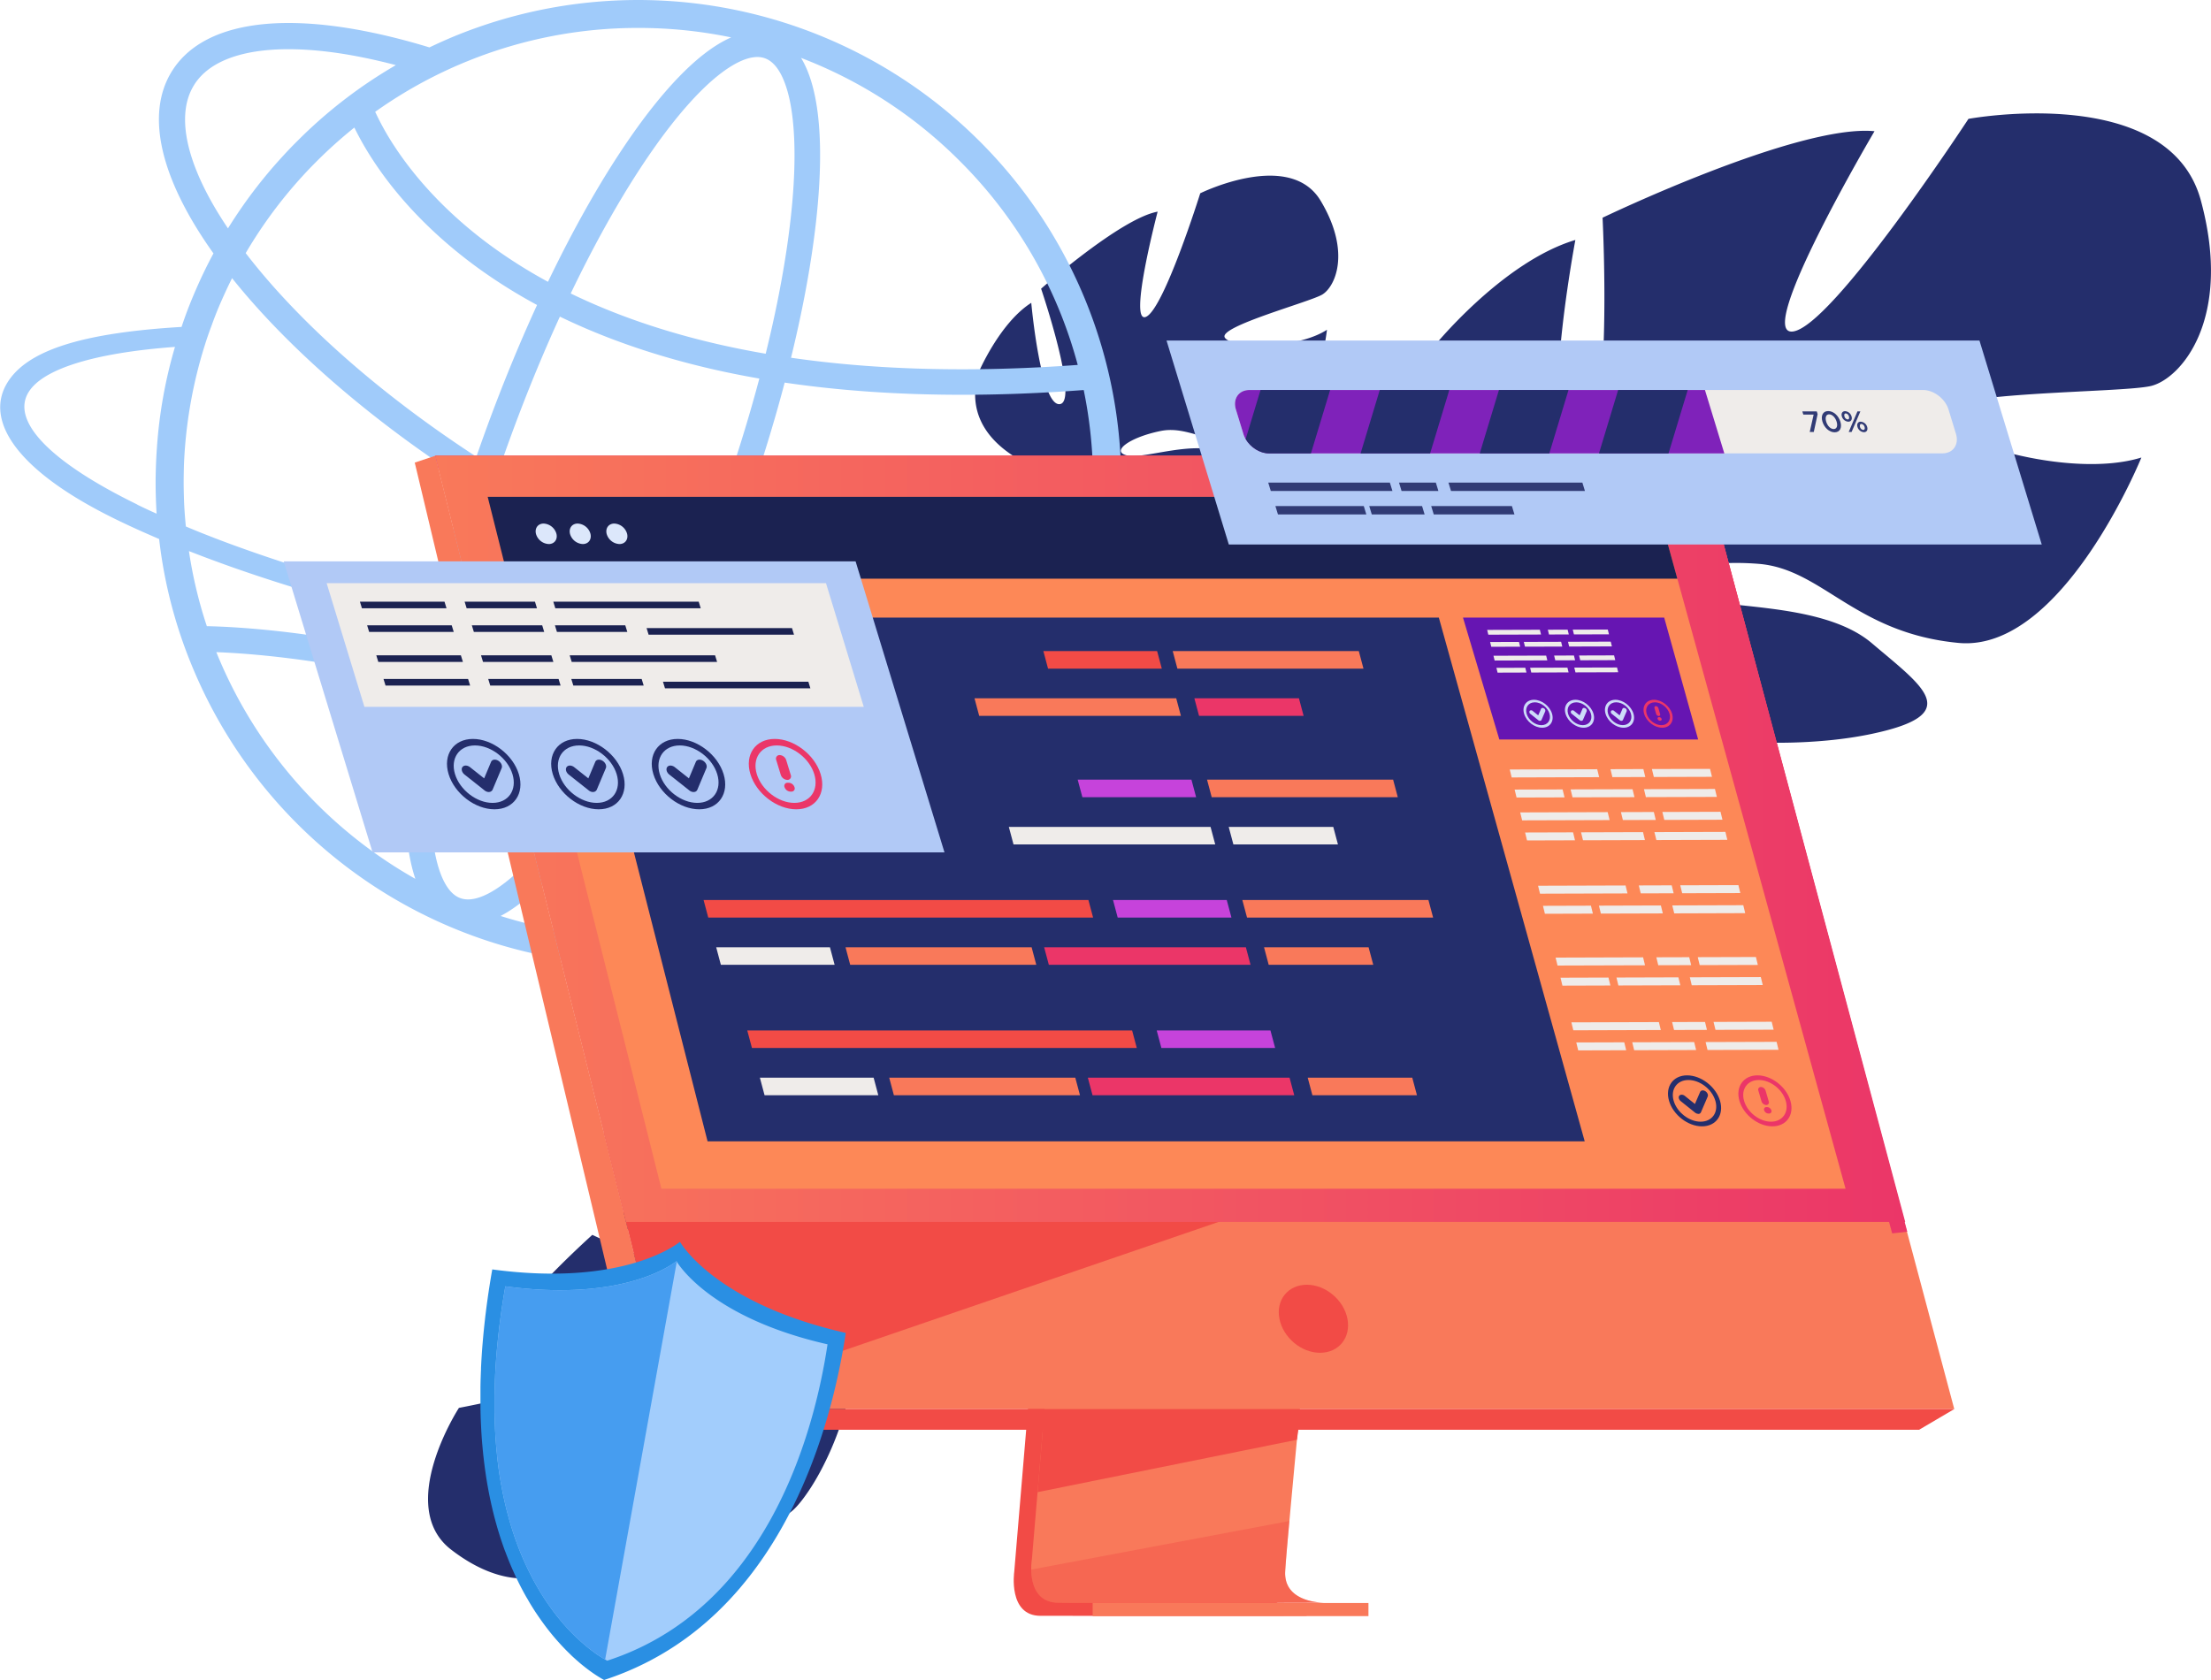 <svg id="Ñëîé_1" data-name="Ñëîé 1" xmlns="http://www.w3.org/2000/svg" xmlns:xlink="http://www.w3.org/1999/xlink" viewBox="0 0 1633.49 1241.5"><defs><style>.cls-1{fill:#242e6c;}.cls-2{fill:#a0cbfa;}.cls-3,.cls-6{fill:#f24b46;}.cls-4{fill:#f9795a;}.cls-5{fill:#eb3668;}.cls-6{opacity:0.4;}.cls-7{fill:url(#Áåçûìÿííûé_ãðàäèåíò_8);}.cls-8{fill:#fd8857;}.cls-9{fill:#1b2251;}.cls-10{fill:#dce7fb;}.cls-11{fill:#6615b2;}.cls-12{fill:#c643db;}.cls-13{fill:#efecea;}.cls-14{fill:#cddcf9;}.cls-15{fill:#2a8fe3;}.cls-16{fill:#a2cdfc;}.cls-17{fill:#469df0;}.cls-18{fill:#b1c9f6;}.cls-19{fill:#313b75;}.cls-20{fill:#7f22ba;}</style><linearGradient id="Áåçûìÿííûé_ãðàäèåíò_8" x1="321.59" y1="619.86" x2="1407.57" y2="619.86" gradientUnits="userSpaceOnUse"><stop offset="0" stop-color="#f9795a"/><stop offset="1" stop-color="#eb3668"/></linearGradient></defs><title>net</title><path class="cls-1" d="M1742.37,1533.5s89.14,18.69,84.63,35.06-97.81-28-97.81-28-68.81,61.53-78.38,92.9c0,0,100.49-14.22,92.09.54s-112.27,34.41-112.27,34.41-47.23,72.75-5.78,104.74,73.26,21.23,81,10.77,37.81-85.77,46.73-79.8,3.53,63-16.91,87.59c0,0,89.74.71,102.78-41.76s-7-65.59,1.51-91.68,23-41.76,24.57-26.3-20.74,56.37-11.83,84,12.75,48.59,36.25,13.88,46.84-104.82,23.3-130.53l-2.94-3.22a16.44,16.44,0,0,1,2.94,3.22c7-5.31,30.8-7.74,48.76-8.83,3,0,7.17-.17,13-.64h0c2.57-.09,4.67-.15,6.13-.18,39,.48,93.84,31.51,93.84,31.51l5.54-7.21c-50.79-42.08-111.69-30.4-111.69-30.4-46.4,4.71-79.07-10-79.07-10s-10.63-89.89-80.18-78.81C1808.55,1494.81,1763.22,1507.94,1742.37,1533.5Z" transform="translate(-1291.57 -628.04)"/><path class="cls-1" d="M2917.56,776.16c-23.74-87.67-171.69-60.28-171.69-60.28S2645.41,869.31,2616.19,873,2676.46,725,2676.46,725c-56.62-5.48-200.91,63.92-200.91,63.92s9.13,179-20.1,175.35,0-158.91,0-158.91c-54.79,16.44-105.93,80.37-105.93,80.37-63.93,104.11,73.06,180.83,73.06,180.83s1.82,62.1-36.53,133.33h0s-8.65,13.15-17.45,35.51h14.94c1.22-4,2.56-7.88,4-11.6a.09.09,0,0,1,0-.06c0-.06,0-.11.07-.16,1-2.31,2.49-5.6,4.32-9.6h0v0c4.56-8.94,7.65-15.54,9.6-20.3a.09.09,0,0,0,0-.05c13.68-28,33.38-64.58,46.52-72.25a28.53,28.53,0,0,1-3.2-6.85l3.2,6.85c25.57,54.8,153.43,63.93,224.66,49.32s40.18-34.71,1.83-67.32-118.73-24-142.47-36.79,11-25.58,58.45-21.92,71.23,51.14,147.94,58.45,135.17-137,135.17-137c-53,16.44-147.95-12.79-151.6-31s137-16.44,158.9-21.92S2941.31,863.83,2917.56,776.16Z" transform="translate(-1291.57 -628.04)"/><path class="cls-1" d="M2267.23,776.34c-22.89-38.12-88.92-5.47-88.92-5.47s-26.83,85.68-40.11,91.31,8.64-77.74,8.64-77.74c-27.41,5-86.1,56.94-86.1,56.94s28.2,83.09,13.94,85.27-21.21-74.84-21.21-74.84c-23.62,15.05-39.17,52-39.17,52-16.21,57.58,58.56,75.42,58.56,75.42s9.15,29,.59,67.68h0A103.53,103.53,0,0,0,2070,1066l7-2c0-2,.15-4,.36-6,0,0,0,0,0,0a.19.19,0,0,0,0-.08c.18-1.22.43-3,.76-5.1h0c1-4.82,1.53-8.34,1.81-10.85v0c2.7-15,7.1-34.88,12.27-40.24a14.33,14.33,0,0,1-2.42-2.8l2.42,2.8c19.36,22.39,80.8,9.62,112.4-6.77s14.29-21.71-8.13-32-59.12,4.54-72,1.69,1.74-13.51,24.6-18.13,40.38,14.58,77.49,7.78,45.37-82.57,45.37-82.57c-22.75,14.81-71.39,13.73-75.55,5.61s62.33-26,71.92-31.54S2290.12,814.47,2267.23,776.34Z" transform="translate(-1291.57 -628.04)"/><path class="cls-2" d="M2158.16,1056.54l-27.62-.64c8.88,11.5,10.87,22.09,5.35,31.06-5.53,9.14-18.75,16.66-38.48,22.36a356.31,356.31,0,0,0-82-376.81,357.25,357.25,0,0,0-391-76.5c-5.25,2.27-10.5,4.62-15.57,7.06l0,0c-15.34-4.68-30.28-8.52-44.7-11.44-72.76-14.77-124.4-4.56-145.37,28.74-20,31.66-9.09,79.33,30.51,134.93v0c-5.34,9.87-10.14,20-14.58,30.51-3.35,7.88-6.33,15.76-9,23.81-74.42,4.44-114.26,17.54-128.74,41.26-16.84,27.61,6.16,64.67,79.76,100.7,10.14,5,21,9.87,32.41,14.76a348.83,348.83,0,0,0,25.62,97,356.73,356.73,0,0,0,655.75,3.35c36.3-7.51,60.2-19.28,69.71-34.85C2166.67,1081.16,2165.85,1069.21,2158.16,1056.54Zm-85.2,58.39c-24.17,4.35-54.32,6.88-89.53,7.25-54.65.66-117.42-3.65-183.56-12.37q8.36-18.18,16.35-37.3a502.89,502.89,0,0,0,59.44,16.16c21.76,4.42,41.62,6.6,59.35,6.6,41.55,0,71.32-12,86-35.33a61.05,61.05,0,0,0,5.91-12.23h-21.18c-.35.64-.72,1.28-1.11,1.9-10.92,17.34-35.33,26.29-69.6,26.29-16.39,0-35-2.05-55.55-6.21a483.8,483.8,0,0,1-55.94-15.14q7.65-19.14,14.84-39c12.92-35.6,24-70.89,32.91-104.78,40.75,6,84.49,9,131,9q43.41,0,89.93-3.51a338,338,0,0,1,6.93,68.33A333.68,333.68,0,0,1,2073,1114.93Zm-441.29,176.8c-10.31-3.74-15.53-18.53-18.11-30.27-4.06-18.56-4.8-44.64-2.12-75.4,1.35-15.56,3.52-32.1,6.45-49.4a917,917,0,0,1,124.76,43.16c-9.17,15.82-18.44,30.48-27.72,43.78-17.67,25.32-34.94,44.86-50,56.5C1655.46,1287.47,1642,1295.46,1631.67,1291.73ZM1752,1163.27a936.24,936.24,0,0,0-130.7-45.26q2.34-12,5.13-24.5,18.46,4.2,37.43,8.11c37,7.57,73.87,14,110,19.18Q1763.1,1143,1752,1163.27Zm-80-75q-21.42-4.41-42.2-9.21c6.51-27.1,14.51-55.37,23.86-84.16,48.57,29.85,98,54.14,144.72,71.37q-8.79,21-18,40.89C1744.79,1102,1708.45,1095.7,1672,1088.23ZM1553.36,722.3a222.62,222.62,0,0,0,13.13,23.1c24.56,38,57,65.45,79.86,81.84a391.34,391.34,0,0,0,42,26.17c-13.56,29.55-26.48,61.1-38.36,93.85q-3.32,9.16-6.47,18.29c-71-46.19-131-99.18-170.43-150.47l0,0a337.63,337.63,0,0,1,33.85-47.69c5.25-6.16,10.68-12.13,16.39-17.93l2.35-2.35A340.58,340.58,0,0,1,1553.36,722.3Zm303.39-51.18c10.3,3.74,15.53,18.52,18.11,30.27,4.06,18.56,4.8,44.63,2.12,75.4-2.93,33.67-9.67,71.92-19.71,112.64q-18.18-3.12-35.48-7.09c-39.83-9.16-76.14-21.69-108.57-37.43,19.35-40.35,39.81-76.34,60.27-105.66,17.66-25.33,34.94-44.87,50-56.51,7.84-6.07,18.39-12.57,27.62-12.57A16.45,16.45,0,0,1,1856.75,671.12Zm-40.49,229.33q17.7,4.11,36.32,7.33c-8.71,32.77-19.44,66.9-31.94,101.36q-7.22,19.93-14.93,39.18c-47-17.24-96.79-41.89-145.78-72.35q3.79-11.1,7.84-22.27c11.62-32,24.22-62.83,37.44-91.69C1738.51,878.15,1775.64,891,1816.26,900.45Zm184.46-153.36A334.68,334.68,0,0,1,2087.8,897.7c-77.43,5.66-148.38,3.88-211.81-5.3,10.07-41.12,16.84-79.81,19.81-114,3.29-37.73,2.89-82.42-12.41-107.58q5.31,2.05,10.59,4.27A333.88,333.88,0,0,1,2000.72,747.09Zm-237.48-98.41a336.18,336.18,0,0,1,68.53,7c-26.39,11.48-53.33,43.45-73.78,72.77-20.93,30-41.83,66.73-61.57,107.83a371.22,371.22,0,0,1-37.75-23.45c-39.26-27.85-62.78-57-75.59-76.57a198,198,0,0,1-14.32-25.59,335.64,335.64,0,0,1,43.42-26.19h0q9.24-4.66,18.83-8.76l1.39-.6.32-.13c1.37-.58,2.73-1.14,4.1-1.69l1.1-.44A333.78,333.78,0,0,1,1763.24,648.68Zm-328.18,42c10.92-17.34,35.33-26.28,69.6-26.28,16.39,0,35,2,55.55,6.2,7.78,1.58,15.74,3.43,23.82,5.57h0a351.2,351.2,0,0,0-73,56.3c-4.61,4.53-9,9.24-13.39,14.13-5.44,6-10.6,12.22-15.58,18.56A361.41,361.41,0,0,0,1460,796.79v0C1429.66,751.86,1420.55,713.74,1435.06,690.72Zm18.56,163.2c3-6.88,6.06-13.67,9.41-20.28v0c41.49,51.87,102.65,104.89,174.11,150.87-10.13,30.84-18.78,61.15-25.75,90.19-52-12.58-100.17-26.81-142.39-42-8.88-3.17-17.48-6.43-25.72-9.69-4.88-1.9-9.68-3.89-14.39-5.88-.72-7.25-1.27-14.58-1.45-21.91-.09-3.54-.18-7-.18-10.51,0-4.07.09-8.24.18-12.31a340.06,340.06,0,0,1,15.39-89.09c1.54-4.88,3.17-9.68,5-14.48C1449.63,863.79,1451.53,858.81,1453.62,853.92Zm-60.57,147c-64.19-31.33-93.53-61.56-80.4-83,10.6-17.38,49.16-29.15,108.19-33.5a347,347,0,0,0-13.4,75.33c-.54,7.6-.81,15.21-.9,22.9v2c0,7.7.27,15.39.72,23C1402.37,1005.48,1397.66,1003.21,1393.05,1001Zm48.71,38.48c8.69,3.26,17.56,6.52,26.7,9.68,42,14.57,89.16,28.11,139.56,40.12q-2.74,12.24-5.07,24.13c-4.12-1-8.24-2-12.36-2.91-69.69-15.86-122-19.09-146.21-19.63a328.51,328.51,0,0,1-13.22-55.47Zm11.86,76q-1.14-2.7-2.22-5.41c25.85,1,73.77,5,135,18.89q6.57,1.5,13.14,3.11c-3.16,18.38-5.48,35.94-6.92,52.44-2.72,31.27-2.91,67.33,5.81,93.08a337.84,337.84,0,0,1-144.8-162.11ZM1894,1294.19a337.07,337.07,0,0,1-232.6,10.72c24.85-13,49.82-42.94,69-70.51,9.92-14.21,19.83-30,29.61-46.93a949.85,949.85,0,0,1,161.62,93.5Q1908.18,1288.19,1894,1294.19Zm106.74-72a333.81,333.81,0,0,1-61.1,48.43,969.52,969.52,0,0,0-170.31-99.72c8.2-15,16.27-30.86,24.15-47.41,54.54,7.23,107,11.57,154.84,12.69,12.49.36,24.62.36,36.39.27,30.51-.36,57.67-2.17,80.94-5.43A333.82,333.82,0,0,1,2000.72,1222.22Z" transform="translate(-1291.57 -628.04)"/><path class="cls-3" d="M2085.8,1255.48l-44.92,534.15s-4.71,32.38,19.38,32.44c39.6.1,197.1,0,197.1,0s-29.8-6.74-29.44-21.9c.42-17.88,52.5-549.74,52.5-549.74Z" transform="translate(-1291.57 -628.04)"/><path class="cls-4" d="M2270.14,1812.38c-7.79,0-158.22.5-196.79,0-16.8-.21-19.75-14.94-19.89-24.48a47.73,47.73,0,0,1,.51-8l1.17-13.88,3-35.39,2.63-31.26,3.38-40.17,2.84-33.91,31.92-379.55,194.62-5s-21.93,222.58-37.45,384.6c-1.73,18.05-3.38,35.36-4.9,51.52q-.75,7.74-1.43,15.11c-1.44,15.33-2.75,29.41-3.9,41.84q-.9,9.82-1.66,18.21c-2,21.85-3.14,35.8-3.16,38.46a22.7,22.7,0,0,0,.38,4.32C2244.59,1811.82,2267.22,1812.38,2270.14,1812.38Z" transform="translate(-1291.57 -628.04)"/><polygon class="cls-4" points="321.59 336.78 431.02 776.32 446 836.52 496.96 1041.24 1443.82 1041.24 1255.97 336.78 321.59 336.78"/><polygon class="cls-4" points="321.59 336.78 306.42 341.84 476.8 1056.54 496.96 1041.25 321.59 336.78"/><polygon class="cls-3" points="476.8 1056.54 1417.83 1056.54 1443.81 1041.25 496.96 1041.25 476.8 1056.54"/><rect class="cls-4" x="2098.83" y="1812.59" width="203.75" height="9.68" transform="translate(3109.84 3006.83) rotate(180)"/><polygon class="cls-5" points="1397.94 911.43 1244.31 346.1 323.91 346.1 321.59 336.78 1255.96 336.78 1409.09 910.18 1397.94 911.43"/><polygon class="cls-3" points="959.21 1056.53 958.16 1063.93 766.55 1102.64 769.18 1071.38 770.43 1056.53 959.21 1056.53"/><path class="cls-6" d="M2270.14,1812.38c-7.79,0-158.22.5-196.79,0-16.8-.21-19.75-14.94-19.89-24.48L2244.17,1752c-2,21.85-3.14,35.8-3.16,38.46a22.7,22.7,0,0,0,.38,4.32C2244.59,1811.82,2267.22,1812.38,2270.14,1812.38Z" transform="translate(-1291.57 -628.04)"/><polygon class="cls-3" points="912.9 898.63 496.96 1041.25 446 836.52 912.9 898.63"/><polygon class="cls-7" points="321.59 336.78 1255.96 336.78 1407.57 902.95 462.54 902.95 321.59 336.78"/><path class="cls-3" d="M2287.06,1602.56c-2.7-13.89-16.14-25.15-30-25.15s-23,11.26-20.25,25.15,16.14,25.14,30,25.14S2289.76,1616.44,2287.06,1602.56Z" transform="translate(-1291.57 -628.04)"/><polygon class="cls-8" points="1363.5 878.41 488.64 878.41 389.56 483.73 381.97 453.46 375.49 427.64 360.29 367.11 1222.54 367.11 1239.23 427.64 1246.35 453.46 1254.69 483.73 1363.5 878.41"/><polygon class="cls-9" points="1239.23 427.64 375.49 427.64 360.29 367.11 1222.54 367.11 1239.23 427.64"/><path class="cls-10" d="M1687.53,1022.5c-1-4.18,1.5-7.57,5.68-7.57a10.35,10.35,0,0,1,9.46,7.57c1,4.18-1.51,7.57-5.68,7.57A10.34,10.34,0,0,1,1687.53,1022.5Z" transform="translate(-1291.57 -628.04)"/><path class="cls-10" d="M1712.68,1022.5c-1-4.18,1.5-7.57,5.68-7.57a10.33,10.33,0,0,1,9.45,7.57c1,4.18-1.5,7.57-5.68,7.57A10.33,10.33,0,0,1,1712.68,1022.5Z" transform="translate(-1291.57 -628.04)"/><path class="cls-10" d="M1739.75,1022.5c-1-4.18,1.5-7.57,5.68-7.57a10.33,10.33,0,0,1,9.45,7.57c1,4.18-1.5,7.57-5.68,7.57A10.33,10.33,0,0,1,1739.75,1022.5Z" transform="translate(-1291.57 -628.04)"/><polygon class="cls-1" points="1170.78 843.4 522.75 843.4 424.13 456.39 1063.02 456.39 1170.78 843.4"/><polygon class="cls-11" points="1254.59 546.44 1107.71 546.44 1080.86 456.39 1229.51 456.39 1254.59 546.44"/><polygon class="cls-3" points="858.34 494.08 774.3 494.08 770.84 481.12 854.88 481.12 858.34 494.08"/><polygon class="cls-4" points="1007.34 494.08 869.86 494.08 866.4 481.12 1003.88 481.12 1007.34 494.08"/><polygon class="cls-4" points="872.46 528.99 723.43 528.99 719.97 516.03 869 516.03 872.46 528.99"/><polygon class="cls-5" points="963.12 528.99 885.87 528.99 882.41 516.03 959.66 516.03 963.12 528.99"/><polygon class="cls-12" points="883.7 589.09 799.66 589.09 796.2 576.13 880.24 576.13 883.7 589.09"/><polygon class="cls-4" points="1032.69 589.09 895.21 589.09 891.76 576.13 1029.24 576.13 1032.69 589.09"/><polygon class="cls-13" points="897.82 624 748.79 624 745.33 611.04 894.36 611.04 897.82 624"/><polygon class="cls-13" points="988.48 624 911.23 624 907.77 611.04 985.02 611.04 988.48 624"/><polygon class="cls-3" points="807.58 678.04 523.26 678.04 519.81 665.08 804.12 665.08 807.58 678.04"/><polygon class="cls-12" points="909.79 678.04 825.76 678.04 822.3 665.08 906.33 665.08 909.79 678.04"/><polygon class="cls-4" points="1058.79 678.04 921.31 678.04 917.85 665.08 1055.33 665.08 1058.79 678.04"/><polygon class="cls-13" points="616.62 712.95 532.58 712.95 529.12 699.99 613.16 699.99 616.62 712.95"/><polygon class="cls-5" points="923.91 712.95 774.88 712.95 771.42 699.99 920.46 699.99 923.91 712.95"/><polygon class="cls-4" points="765.61 712.95 628.13 712.95 624.67 699.99 762.16 699.99 765.61 712.95"/><polygon class="cls-4" points="1014.57 712.95 937.32 712.95 933.87 699.99 1011.11 699.99 1014.57 712.95"/><polygon class="cls-3" points="839.86 774.41 555.54 774.41 552.08 761.45 836.4 761.45 839.86 774.41"/><polygon class="cls-12" points="942.07 774.41 858.03 774.41 854.58 761.45 938.61 761.45 942.07 774.41"/><polygon class="cls-13" points="648.89 809.32 564.86 809.32 561.4 796.37 645.44 796.37 648.89 809.32"/><polygon class="cls-5" points="956.19 809.32 807.16 809.32 803.7 796.37 952.73 796.37 956.19 809.32"/><polygon class="cls-4" points="797.89 809.32 660.41 809.32 656.95 796.37 794.43 796.37 797.89 809.32"/><polygon class="cls-4" points="1046.85 809.32 969.6 809.32 966.14 796.37 1043.39 796.37 1046.85 809.32"/><polygon class="cls-13" points="1181.46 574.3 1116.83 574.5 1115.4 568.63 1180.03 568.43 1181.46 574.3"/><polygon class="cls-13" points="1215.55 574.19 1191.25 574.27 1189.82 568.4 1214.12 568.32 1215.55 574.19"/><polygon class="cls-13" points="1264.82 574.04 1221.86 574.17 1220.43 568.3 1263.38 568.17 1264.82 574.04"/><polygon class="cls-13" points="1155.88 589.23 1120.44 589.34 1119.01 583.47 1154.45 583.36 1155.88 589.23"/><polygon class="cls-13" points="1207.55 589.07 1161.79 589.21 1160.36 583.34 1206.12 583.2 1207.55 589.07"/><polygon class="cls-13" points="1268.43 588.88 1215.99 589.04 1214.56 583.17 1267 583.01 1268.43 588.88"/><polygon class="cls-13" points="1189.19 606.01 1124.56 606.21 1123.13 600.34 1187.76 600.14 1189.19 606.01"/><polygon class="cls-13" points="1223.28 605.9 1198.98 605.98 1197.55 600.11 1221.85 600.03 1223.28 605.9"/><polygon class="cls-13" points="1272.55 605.75 1229.59 605.89 1228.16 600.01 1271.12 599.88 1272.55 605.75"/><polygon class="cls-13" points="1163.61 620.94 1128.17 621.05 1126.74 615.18 1162.18 615.07 1163.61 620.94"/><polygon class="cls-13" points="1215.28 620.78 1169.52 620.92 1168.09 615.05 1213.85 614.91 1215.28 620.78"/><polygon class="cls-13" points="1276.16 620.6 1223.72 620.76 1222.29 614.89 1274.73 614.73 1276.16 620.6"/><polygon class="cls-13" points="1138.51 468.89 1099.58 469.01 1098.72 465.47 1137.64 465.35 1138.51 468.89"/><polygon class="cls-13" points="1159.03 468.82 1144.4 468.87 1143.54 465.34 1158.17 465.29 1159.03 468.82"/><polygon class="cls-13" points="1188.7 468.73 1162.83 468.81 1161.97 465.28 1187.84 465.2 1188.7 468.73"/><polygon class="cls-13" points="1123.1 477.88 1101.76 477.95 1100.9 474.41 1122.24 474.35 1123.1 477.88"/><polygon class="cls-13" points="1154.21 477.79 1126.66 477.87 1125.79 474.33 1153.35 474.25 1154.21 477.79"/><polygon class="cls-13" points="1190.88 477.67 1159.3 477.77 1158.43 474.24 1190.02 474.14 1190.88 477.67"/><polygon class="cls-13" points="1143.16 487.99 1104.24 488.11 1103.37 484.57 1142.3 484.45 1143.16 487.99"/><polygon class="cls-13" points="1163.69 487.92 1149.05 487.97 1148.19 484.43 1162.83 484.39 1163.69 487.92"/><polygon class="cls-13" points="1193.35 487.83 1167.49 487.91 1166.63 484.38 1192.49 484.3 1193.35 487.83"/><polygon class="cls-13" points="1127.75 496.98 1106.41 497.05 1105.55 493.51 1126.89 493.44 1127.75 496.98"/><polygon class="cls-13" points="1158.87 496.88 1131.31 496.97 1130.45 493.43 1158.01 493.35 1158.87 496.88"/><polygon class="cls-13" points="1195.53 496.77 1163.95 496.87 1163.09 493.33 1194.67 493.24 1195.53 496.77"/><polygon class="cls-13" points="1202.4 660.2 1137.77 660.4 1136.33 654.53 1200.97 654.33 1202.4 660.2"/><polygon class="cls-13" points="1236.49 660.09 1212.18 660.17 1210.75 654.3 1235.06 654.22 1236.49 660.09"/><polygon class="cls-13" points="1285.75 659.94 1242.8 660.07 1241.37 654.2 1284.32 654.07 1285.75 659.94"/><polygon class="cls-13" points="1176.82 675.13 1141.38 675.24 1139.95 669.37 1175.39 669.26 1176.82 675.13"/><polygon class="cls-13" points="1228.49 674.97 1182.73 675.11 1181.3 669.24 1227.06 669.1 1228.49 674.97"/><polygon class="cls-13" points="1289.37 674.78 1236.93 674.95 1235.49 669.07 1287.94 668.91 1289.37 674.78"/><polygon class="cls-13" points="1215.35 713.31 1150.71 713.5 1149.28 707.63 1213.91 707.43 1215.35 713.31"/><polygon class="cls-13" points="1249.43 713.2 1225.13 713.27 1223.7 707.4 1248 707.33 1249.43 713.2"/><polygon class="cls-13" points="1298.7 713.05 1255.74 713.18 1254.31 707.31 1297.27 707.18 1298.7 713.05"/><polygon class="cls-13" points="1189.76 728.24 1154.33 728.35 1152.9 722.48 1188.33 722.37 1189.76 728.24"/><polygon class="cls-13" points="1241.43 728.08 1195.67 728.22 1194.24 722.35 1240 722.21 1241.43 728.08"/><polygon class="cls-13" points="1302.32 727.89 1249.87 728.05 1248.44 722.18 1300.89 722.02 1302.32 727.89"/><polygon class="cls-13" points="1227.01 761.15 1162.37 761.35 1160.94 755.48 1225.58 755.28 1227.01 761.15"/><polygon class="cls-13" points="1261.1 761.05 1236.79 761.12 1235.36 755.25 1259.67 755.18 1261.1 761.05"/><polygon class="cls-13" points="1310.36 760.9 1267.41 761.03 1265.97 755.16 1308.93 755.03 1310.36 760.9"/><polygon class="cls-13" points="1201.43 776.09 1165.99 776.2 1164.56 770.33 1200 770.22 1201.43 776.09"/><polygon class="cls-13" points="1253.1 775.93 1207.33 776.07 1205.9 770.2 1251.66 770.06 1253.1 775.93"/><polygon class="cls-13" points="1313.98 775.74 1261.53 775.9 1260.1 770.03 1312.55 769.87 1313.98 775.74"/><path class="cls-1" d="M2549,1460.36c-10.39,0-21.31-8.45-24.34-18.84s2.95-18.84,13.34-18.84,21.31,8.45,24.34,18.84S2559.42,1460.36,2549,1460.36Zm-10-34.24c-8.5,0-13.39,6.91-10.91,15.4s11.4,15.4,19.9,15.4,13.38-6.91,10.9-15.4S2547.53,1426.12,2539,1426.12Z" transform="translate(-1291.57 -628.04)"/><path class="cls-1" d="M2546,1451.1a3.89,3.89,0,0,1-2.12-.88l-10.57-8.46c-1.42-1.14-1.91-3-1.09-4s2.65-1.06,4.08.09l7.47,6,3.83-8.85c.55-1.29,2.26-1.57,3.81-.64s2.37,2.72,1.81,4l-5,11.63a2,2,0,0,1-1.78,1.18Z" transform="translate(-1291.57 -628.04)"/><path class="cls-5" d="M2601,1460.36c-10.38,0-21.3-8.45-24.34-18.84s3-18.84,13.34-18.84,21.31,8.45,24.34,18.84S2611.42,1460.36,2601,1460.36Zm-10-34.24c-8.49,0-13.38,6.91-10.9,15.4s11.4,15.4,19.89,15.4,13.38-6.91,10.9-15.4S2599.53,1426.12,2591,1426.12Z" transform="translate(-1291.57 -628.04)"/><path class="cls-5" d="M2596.43,1444.6h0a3.87,3.87,0,0,1-3.44-2.66l-2.34-8a1.94,1.94,0,0,1,1.89-2.66h0a3.84,3.84,0,0,1,3.44,2.66l2.34,8A1.93,1.93,0,0,1,2596.43,1444.6Z" transform="translate(-1291.57 -628.04)"/><path class="cls-5" d="M2598.55,1450.88H2598a3.44,3.44,0,0,1-3.07-2.37h0a1.72,1.72,0,0,1,1.68-2.38h.58a3.44,3.44,0,0,1,3.07,2.38h0A1.72,1.72,0,0,1,2598.55,1450.88Z" transform="translate(-1291.57 -628.04)"/><path class="cls-14" d="M2491.08,1165.8c-5.69,0-11.68-4.63-13.34-10.33s1.62-10.33,7.31-10.33,11.68,4.64,13.34,10.33S2496.78,1165.8,2491.08,1165.8ZM2485.6,1147c-4.65,0-7.34,3.79-6,8.44s6.26,8.45,10.91,8.45,7.34-3.79,6-8.45S2490.26,1147,2485.6,1147Z" transform="translate(-1291.57 -628.04)"/><path class="cls-14" d="M2489.39,1160.73a2.21,2.21,0,0,1-1.16-.48l-5.79-4.65a1.69,1.69,0,0,1-.6-2.22,1.57,1.57,0,0,1,2.23,0l4.1,3.28,2.1-4.85c.3-.7,1.24-.86,2.09-.35a1.9,1.9,0,0,1,1,2.19l-2.76,6.38a1.09,1.09,0,0,1-1,.65Z" transform="translate(-1291.57 -628.04)"/><path class="cls-14" d="M2461.53,1165.8c-5.7,0-11.68-4.63-13.35-10.33s1.62-10.33,7.32-10.33,11.68,4.64,13.34,10.33S2467.22,1165.8,2461.53,1165.8Zm-5.48-18.77c-4.66,0-7.34,3.79-6,8.44s6.25,8.45,10.91,8.45,7.33-3.79,6-8.45S2460.7,1147,2456.05,1147Z" transform="translate(-1291.57 -628.04)"/><path class="cls-14" d="M2459.84,1160.73a2.18,2.18,0,0,1-1.16-.48l-5.79-4.65a1.68,1.68,0,0,1-.6-2.22,1.57,1.57,0,0,1,2.23,0l4.1,3.28,2.1-4.85c.3-.7,1.24-.86,2.09-.35a1.91,1.91,0,0,1,1,2.19l-2.76,6.38a1.09,1.09,0,0,1-1,.65Z" transform="translate(-1291.57 -628.04)"/><path class="cls-14" d="M2430.92,1165.8c-5.7,0-11.68-4.63-13.35-10.33s1.62-10.33,7.32-10.33,11.68,4.64,13.34,10.33S2436.61,1165.8,2430.92,1165.8Zm-5.48-18.77c-4.66,0-7.34,3.79-6,8.44s6.25,8.45,10.91,8.45,7.33-3.79,6-8.45S2430.09,1147,2425.44,1147Z" transform="translate(-1291.57 -628.04)"/><path class="cls-14" d="M2429.23,1160.73a2.15,2.15,0,0,1-1.16-.48l-5.8-4.65a1.7,1.7,0,0,1-.6-2.22,1.58,1.58,0,0,1,2.24,0l4.1,3.28,2.09-4.85c.31-.7,1.25-.86,2.1-.35a1.91,1.91,0,0,1,1,2.19l-2.76,6.38a1.09,1.09,0,0,1-1,.65Z" transform="translate(-1291.57 -628.04)"/><path class="cls-5" d="M2519.59,1165.8c-5.69,0-11.68-4.63-13.34-10.33s1.62-10.33,7.31-10.33,11.68,4.64,13.35,10.33S2525.29,1165.8,2519.59,1165.8Zm-5.48-18.77c-4.65,0-7.33,3.79-6,8.44s6.25,8.45,10.9,8.45,7.34-3.79,6-8.45S2518.77,1147,2514.11,1147Z" transform="translate(-1291.57 -628.04)"/><path class="cls-5" d="M2517.07,1157.16h0a2.12,2.12,0,0,1-1.89-1.46l-1.28-4.39a1.06,1.06,0,0,1,1-1.46h0a2.11,2.11,0,0,1,1.88,1.46l1.29,4.39A1.06,1.06,0,0,1,2517.07,1157.16Z" transform="translate(-1291.57 -628.04)"/><path class="cls-5" d="M2518.23,1160.61h-.31a1.87,1.87,0,0,1-1.68-1.31h0a.94.94,0,0,1,.92-1.3h.31a1.9,1.9,0,0,1,1.69,1.3h0A1,1,0,0,1,2518.23,1160.61Z" transform="translate(-1291.57 -628.04)"/><path class="cls-15" d="M1793.93,1545.71c-.12.08-.24.19-.4.3-6,4.59-46.74,32.38-138.27,20.08-.63,3.51-1.21,7-1.76,10.44-.27,1.73-.55,3.45-.8,5.15s-.5,3.35-.74,5v.09c-.24,1.68-.48,3.34-.7,5s-.44,3.31-.64,5-.41,3.25-.6,4.88l0,.08c-.18,1.61-.37,3.21-.54,4.81s-.34,3.21-.5,4.81-.31,3.17-.45,4.75-.28,3.13-.41,4.69c-.1,1.14-.19,2.27-.28,3.4-.07.93-.14,1.86-.2,2.79s-.11,1.58-.16,2.37c0,.42-.06.83-.08,1.25-.08,1.32-.17,2.63-.24,4s-.15,2.81-.22,4.21c0,.27,0,.53,0,.8,0,1-.09,2.09-.13,3.11,0,.83-.07,1.64-.08,2.45-.1,2.63-.16,5.21-.2,7.78,0,1.17,0,2.34,0,3.51,0,1.38,0,2.74,0,4.1,0,.11,0,.21,0,.31,0,1.33,0,2.65,0,4,0,1.09,0,2.18,0,3.25s0,1.86.06,2.77c0,.32,0,.65,0,1l.09,2.86c0,1,.07,2,.11,3s.09,2.18.15,3.25c.05,1.26.12,2.51.19,3.76,0,.12,0,.23,0,.35.07,1.23.15,2.44.23,3.66s.18,2.55.28,3.81.2,2.52.32,3.76.21,2.48.34,3.71.23,2.33.36,3.49c0,.14,0,.28.05.42.12,1.13.25,2.25.38,3.36s.29,2.36.44,3.53c0,0,0,.06,0,.09.16,1.16.3,2.31.47,3.46s.32,2.3.5,3.44c0,0,0,.06,0,.09.17,1.12.35,2.22.52,3.33a.11.11,0,0,1,0,0c.18,1.13.37,2.24.56,3.34s.39,2.23.59,3.33c.25,1.36.5,2.69.76,4,.17.83.33,1.66.5,2.49.22,1,.43,2.06.65,3.07l.09.4c.2.95.42,1.91.63,2.85s.48,2.07.73,3.1q.75,3.17,1.56,6.23c.24.93.5,1.85.75,2.77s.53,1.92.8,2.87c.19.7.4,1.39.6,2.08s.4,1.36.61,2,.33,1.07.5,1.61c.28.93.57,1.86.86,2.77q.9,2.76,1.83,5.44c.3.89.61,1.77.93,2.65s.63,1.75,1,2.61c.87,2.36,1.77,4.66,2.69,6.92.27.68.55,1.35.83,2,.4,1,.8,1.92,1.21,2.86.32.74.64,1.48,1,2.22,1.76,4,3.59,7.79,5.45,11.43.37.72.74,1.42,1.11,2.12.89,1.67,1.77,3.31,2.68,4.92.3.56.63,1.12,1,1.68l.89,1.54,1,1.77c.81,1.34,1.61,2.65,2.42,3.93.28.45.56.9.84,1.33.88,1.37,1.76,2.72,2.66,4,.31.48.63.94.95,1.4q3.14,4.56,6.26,8.6l1.16,1.48q3,3.83,6,7.2c.62.71,1.25,1.41,1.88,2.1l.15.17,1.12,1.22q3.36,3.62,6.53,6.65l1,1c.69.66,1.38,1.29,2.06,1.9l1.9,1.71a.39.39,0,0,0,.1.08l1.81,1.58c1,.86,2,1.69,3,2.46l.8.64c1.76,1.39,3.39,2.61,4.89,3.68l1.32.93c1.25.86,2.39,1.62,3.39,2.24l.86.55c.62.37,1.16.71,1.64,1,.1.07.21.12.31.18l.31.18c1.1.64,1.7.93,1.7.93q8.78-2.86,17-6.31c34.61-14.49,62-36.49,83.67-62l.16-.21c46.64-55,66.7-126.13,75.26-173.24.94-5.22,1.76-10.14,2.44-14.71C1824.34,1592.15,1796.81,1550.48,1793.93,1545.71Z" transform="translate(-1291.57 -628.04)"/><path class="cls-16" d="M1900.73,1634.83c-7.81,43-26.09,107.81-68.61,157.94l-.15.19c-19.76,23.24-44.72,43.3-76.28,56.51q-7.5,3.13-15.49,5.75s-.55-.27-1.56-.85l-.28-.17-.28-.15-1.49-.9-.79-.5c-.91-.57-2-1.26-3.09-2l-1.2-.85c-1.37-1-2.86-2.09-4.46-3.36l-.73-.58c-.88-.7-1.79-1.46-2.72-2.25l-1.66-1.43-.09-.07-1.73-1.56c-.62-.56-1.25-1.14-1.88-1.74l-1-.91q-2.88-2.77-6-6.07l-1-1.1a1.07,1.07,0,0,0-.14-.16c-.57-.62-1.14-1.27-1.71-1.92q-2.7-3.08-5.46-6.55c-.35-.45-.71-.9-1.06-1.36q-2.85-3.67-5.71-7.84c-.29-.41-.58-.84-.87-1.27-.81-1.2-1.62-2.42-2.42-3.68-.25-.39-.51-.8-.76-1.21-.74-1.17-1.48-2.36-2.21-3.58l-.94-1.61c-.28-.47-.55-.94-.82-1.41s-.59-1-.87-1.54q-1.23-2.19-2.44-4.47l-1-1.95c-1.7-3.31-3.36-6.79-5-10.41-.31-.67-.6-1.35-.89-2-.38-.86-.74-1.73-1.11-2.61-.25-.61-.51-1.22-.75-1.84-.84-2.06-1.66-4.16-2.46-6.32-.29-.78-.58-1.58-.86-2.37s-.58-1.61-.85-2.42q-.84-2.45-1.67-5c-.26-.83-.52-1.67-.78-2.53-.16-.49-.31-1-.45-1.46s-.39-1.24-.56-1.87-.37-1.26-.55-1.9c-.25-.86-.49-1.73-.73-2.61s-.46-1.68-.68-2.53c-.5-1.86-1-3.75-1.43-5.68-.23-.94-.45-1.87-.66-2.82s-.39-1.73-.57-2.6l-.09-.37c-.2-.92-.39-1.85-.59-2.8l-.45-2.26c-.24-1.21-.47-2.43-.7-3.67l-.54-3c-.17-1-.35-2-.51-3a.11.11,0,0,0,0,0c-.16-1-.31-2-.47-3,0,0,0-.06,0-.08-.16-1-.31-2.09-.46-3.14s-.28-2.1-.42-3.15a.31.31,0,0,1,0-.09c-.14-1.07-.27-2.14-.4-3.21s-.24-2-.35-3.07c0-.13,0-.25,0-.38-.12-1.06-.23-2.11-.33-3.19s-.22-2.24-.32-3.38-.19-2.27-.28-3.43-.18-2.3-.26-3.47-.15-2.21-.21-3.34c0-.1,0-.21,0-.31-.07-1.14-.13-2.28-.18-3.43,0-1-.09-2-.13-3s-.07-1.84-.1-2.77,0-1.74-.08-2.61c0-.3,0-.59,0-.89q0-1.24-.06-2.52,0-1.47,0-3c0-1.19,0-2.4,0-3.61a2.81,2.81,0,0,0,0-.29c0-1.23,0-2.48,0-3.74,0-1.06,0-2.12.05-3.2,0-2.34.1-4.69.18-7.08,0-.75.05-1.49.08-2.24,0-.94.08-1.88.12-2.84l0-.73c.07-1.27.13-2.56.21-3.84s.14-2.39.21-3.6c0-.38,0-.75.07-1.13l.15-2.16c.06-.85.12-1.7.19-2.55.08-1,.16-2.06.25-3.1.11-1.42.24-2.85.37-4.28s.27-2.88.42-4.33.29-2.91.45-4.38.33-2.92.5-4.39V1611c.17-1.48.35-3,.54-4.45s.39-3,.59-4.53.42-3,.63-4.56l0-.08c.21-1.52.44-3,.67-4.58s.48-3.11.73-4.68q.75-4.71,1.6-9.53c83.45,11.22,120.6-14.12,126.06-18.3.15-.11.26-.2.37-.27,2.62,4.34,27.72,42.33,111.61,61.42C1902.33,1625.59,1901.59,1630.08,1900.73,1634.83Z" transform="translate(-1291.57 -628.04)"/><path class="cls-17" d="M1791.71,1559.7l-53.07,294.67c-.55-.31-1.24-.72-2.05-1.22l-.79-.5c-.91-.57-2-1.26-3.09-2l-1.2-.85c-1.37-1-2.86-2.09-4.46-3.36l-.73-.58c-.88-.7-1.79-1.46-2.72-2.25l-1.66-1.43-.09-.07-1.73-1.56c-.62-.56-1.25-1.14-1.88-1.74l-1-.91q-2.88-2.77-6-6.07l-1-1.1a1.07,1.07,0,0,0-.14-.16c-.57-.62-1.14-1.27-1.71-1.92q-2.7-3.08-5.46-6.55c-.35-.45-.71-.9-1.06-1.36q-2.85-3.67-5.71-7.84c-.29-.41-.58-.84-.87-1.27-.81-1.2-1.62-2.42-2.42-3.68-.25-.39-.51-.8-.76-1.21-.74-1.17-1.48-2.36-2.21-3.58l-.94-1.61c-.28-.47-.55-.94-.82-1.41s-.59-1-.87-1.54q-1.23-2.19-2.44-4.47l-1-1.95c-1.7-3.31-3.36-6.79-5-10.41-.31-.67-.6-1.35-.89-2-.38-.86-.74-1.73-1.11-2.61-.25-.61-.51-1.22-.75-1.84-.84-2.06-1.66-4.16-2.46-6.32-.29-.78-.58-1.58-.86-2.37s-.58-1.61-.85-2.42q-.84-2.45-1.67-5c-.26-.83-.52-1.67-.78-2.53-.16-.49-.31-1-.45-1.46s-.39-1.24-.56-1.87-.37-1.26-.55-1.9c-.25-.86-.49-1.73-.73-2.61s-.46-1.68-.68-2.53c-.5-1.86-1-3.75-1.43-5.68-.23-.94-.45-1.87-.66-2.82s-.39-1.73-.57-2.6l-.09-.37c-.2-.92-.39-1.85-.59-2.8l-.45-2.26c-.24-1.21-.47-2.43-.7-3.67l-.54-3c-.17-1-.35-2-.51-3a.11.11,0,0,0,0,0c-.16-1-.31-2-.47-3,0,0,0-.06,0-.08-.16-1-.31-2.09-.46-3.14s-.28-2.1-.42-3.15a.31.31,0,0,1,0-.09c-.14-1.07-.27-2.14-.4-3.21s-.24-2-.35-3.07c0-.13,0-.25,0-.38-.12-1.06-.23-2.11-.33-3.19s-.22-2.24-.32-3.38-.19-2.27-.28-3.43-.18-2.3-.26-3.47-.15-2.21-.21-3.34c0-.1,0-.21,0-.31-.07-1.14-.13-2.28-.18-3.43,0-1-.09-2-.13-3s-.07-1.84-.1-2.77,0-1.74-.08-2.61c0-.3,0-.59,0-.89q0-1.24-.06-2.52,0-1.47,0-3c0-1.19,0-2.4,0-3.61a2.81,2.81,0,0,0,0-.29c0-1.23,0-2.48,0-3.74,0-1.06,0-2.12.05-3.2,0-2.34.1-4.69.18-7.08,0-.75.05-1.49.08-2.24,0-.94.08-1.88.12-2.84l0-.73c.07-1.27.13-2.56.21-3.84s.14-2.39.21-3.6c0-.38,0-.75.07-1.13l.15-2.16c.06-.85.12-1.7.19-2.55.08-1,.16-2.06.25-3.1.11-1.42.24-2.85.37-4.28s.27-2.88.42-4.33.29-2.91.45-4.38.33-2.92.5-4.39V1611c.17-1.48.35-3,.54-4.45s.39-3,.59-4.53.42-3,.63-4.56l0-.08c.21-1.52.44-3,.67-4.58s.48-3.11.73-4.68q.75-4.71,1.6-9.53C1755.73,1590.79,1791.71,1559.7,1791.71,1559.7Z" transform="translate(-1291.57 -628.04)"/><polygon class="cls-18" points="1508.45 402.36 907.85 402.36 861.83 251.63 1462.42 251.63 1508.45 402.36"/><path class="cls-13" d="M2731.14,930.63l5.5,18c2.42,7.93-2.09,14.43-10,14.43H2229c-7.94,0-16.41-6.5-18.83-14.43l-5.51-18c-2.42-7.93,2.09-14.42,10-14.42h497.59C2720.24,916.21,2728.71,922.7,2731.14,930.63Z" transform="translate(-1291.57 -628.04)"/><path class="cls-19" d="M2631.49,934.4h-7.63l-.72-2.34h10.67l.62,2-2.83,13.17h-3Z" transform="translate(-1291.57 -628.04)"/><path class="cls-19" d="M2638,939.65c-1.32-4.34.25-7.85,4.24-7.85s7.66,3.47,9,7.85-.25,7.85-4.24,7.85S2639.34,944,2638,939.65Zm10.48,0c-.91-3-3.2-5.45-5.54-5.45s-3.11,2.39-2.18,5.45,3.18,5.44,5.54,5.44S2649.41,942.68,2648.48,939.65Z" transform="translate(-1291.57 -628.04)"/><path class="cls-19" d="M2652.34,935.76c-.65-2.1.26-3.88,2.41-3.88a5.33,5.33,0,0,1,4.74,3.88c.64,2.11-.27,3.89-2.41,3.89A5.32,5.32,0,0,1,2652.34,935.76Zm11.51-3.7H2666l-6.47,15.18h-2.14Zm-6.29,3.7a2.9,2.9,0,0,0-2.34-2.21c-1,0-1.33,1-.95,2.21a2.87,2.87,0,0,0,2.34,2.22C2657.63,938,2657.93,937,2657.56,935.76Zm6.32,7.77c-.64-2.1.27-3.88,2.41-3.88a5.33,5.33,0,0,1,4.75,3.88c.64,2.1-.27,3.88-2.42,3.88A5.33,5.33,0,0,1,2663.88,943.53Zm5.23,0a2.9,2.9,0,0,0-2.35-2.21c-1,0-1.32,1-1,2.21a2.87,2.87,0,0,0,2.35,2.21C2669.17,945.74,2669.48,944.74,2669.11,943.53Z" transform="translate(-1291.57 -628.04)"/><path class="cls-20" d="M2551.18,916.21l14.32,46.88H2229c-6.62,0-13.59-4.51-17.13-10.59a17.44,17.44,0,0,1-1.7-3.84l-5.51-18c-2.42-7.93,2.09-14.42,10-14.42Z" transform="translate(-1291.57 -628.04)"/><path class="cls-1" d="M2274.28,916.21l-14.19,46.88H2229c-6.62,0-13.59-4.51-17.13-10.59l11-36.29Z" transform="translate(-1291.57 -628.04)"/><polygon class="cls-1" points="1070.76 288.17 1056.58 335.05 1005.2 335.05 1019.38 288.17 1070.76 288.17"/><polygon class="cls-1" points="1158.82 288.17 1144.64 335.05 1093.24 335.05 1107.43 288.17 1158.82 288.17"/><polygon class="cls-1" points="1246.89 288.17 1232.7 335.05 1181.31 335.05 1195.49 288.17 1246.89 288.17"/><polygon class="cls-19" points="1028.73 362.81 938.86 362.81 936.97 356.62 1026.83 356.62 1028.73 362.81"/><polygon class="cls-19" points="1009.45 380.15 944.16 380.15 942.26 373.95 1007.56 373.95 1009.45 380.15"/><polygon class="cls-19" points="1052.51 380.15 1013.48 380.15 1011.59 373.95 1050.62 373.95 1052.51 380.15"/><polygon class="cls-19" points="1118.88 380.15 1059.26 380.15 1057.37 373.95 1116.99 373.95 1118.88 380.15"/><polygon class="cls-19" points="1062.69 362.81 1035.48 362.81 1033.59 356.62 1060.8 356.62 1062.69 362.81"/><polygon class="cls-19" points="1170.95 362.81 1072.01 362.81 1070.11 356.62 1169.06 356.62 1170.95 362.81"/><polygon class="cls-18" points="697.78 629.86 275.27 629.86 209.59 414.8 632.11 414.8 697.78 629.86"/><polygon class="cls-13" points="638.15 522.33 269.23 522.33 241.32 430.93 610.24 430.93 638.15 522.33"/><polygon class="cls-9" points="329.89 449.5 267.4 449.5 265.91 444.63 328.4 444.63 329.89 449.5"/><polygon class="cls-9" points="396.73 449.5 344.76 449.5 343.27 444.63 395.24 444.63 396.73 449.5"/><polygon class="cls-9" points="517.7 449.5 410.27 449.5 408.78 444.63 516.21 444.63 517.7 449.5"/><polygon class="cls-9" points="335.22 466.97 272.73 466.97 271.24 462.1 333.73 462.1 335.22 466.97"/><polygon class="cls-9" points="402.06 466.97 350.09 466.97 348.6 462.1 400.58 462.1 402.06 466.97"/><polygon class="cls-9" points="463.45 466.97 411.47 466.97 409.98 462.1 461.96 462.1 463.45 466.97"/><polygon class="cls-9" points="586.61 469 479.19 469 477.7 464.13 585.13 464.13 586.61 469"/><polygon class="cls-9" points="341.99 489.12 279.49 489.12 278 484.25 340.5 484.25 341.99 489.12"/><polygon class="cls-9" points="408.83 489.12 356.86 489.12 355.37 484.25 407.34 484.25 408.83 489.12"/><polygon class="cls-9" points="529.79 489.12 422.37 489.12 420.88 484.25 528.3 484.25 529.79 489.12"/><polygon class="cls-9" points="347.32 506.59 284.83 506.59 283.34 501.72 345.83 501.72 347.32 506.59"/><polygon class="cls-9" points="414.16 506.59 362.19 506.59 360.7 501.72 412.68 501.72 414.16 506.59"/><polygon class="cls-9" points="475.55 506.59 423.57 506.59 422.08 501.72 474.06 501.72 475.55 506.59"/><polygon class="cls-9" points="598.71 508.63 491.29 508.63 489.8 503.75 597.23 503.75 598.71 508.63"/><path class="cls-1" d="M1808.17,1226.08c-14.32,0-29.53-11.65-33.9-26s3.72-26,18-26,29.53,11.65,33.9,26S1822.49,1226.08,1808.17,1226.08Zm-14.41-47.19c-11.71,0-18.32,9.52-14.75,21.22s16,21.23,27.71,21.23,18.32-9.52,14.75-21.23S1805.46,1178.89,1793.76,1178.89Z" transform="translate(-1291.57 -628.04)"/><path class="cls-1" d="M1803.75,1213.32a5.46,5.46,0,0,1-2.93-1.21l-14.73-11.67c-2-1.57-2.7-4.07-1.58-5.58s3.63-1.46,5.63.12l10.4,8.24,5.12-12.2c.74-1.76,3.09-2.15,5.25-.88s3.3,3.75,2.56,5.52l-6.72,16a2.72,2.72,0,0,1-2.44,1.62A2.62,2.62,0,0,1,1803.75,1213.32Z" transform="translate(-1291.57 -628.04)"/><path class="cls-1" d="M1733.86,1226.08c-14.32,0-29.52-11.65-33.9-26s3.72-26,18-26,29.53,11.65,33.9,26S1748.18,1226.08,1733.86,1226.08Zm-14.41-47.19c-11.71,0-18.32,9.52-14.75,21.22s16,21.23,27.71,21.23,18.32-9.52,14.75-21.23S1731.16,1178.89,1719.45,1178.89Z" transform="translate(-1291.57 -628.04)"/><path class="cls-1" d="M1729.44,1213.32a5.46,5.46,0,0,1-2.93-1.21l-14.73-11.67c-2-1.57-2.69-4.07-1.58-5.58s3.64-1.46,5.63.12l10.4,8.24,5.12-12.2c.74-1.76,3.09-2.15,5.25-.88s3.31,3.75,2.57,5.52l-6.73,16a3.07,3.07,0,0,1-3,1.62Z" transform="translate(-1291.57 -628.04)"/><path class="cls-1" d="M1656.89,1226.08c-14.32,0-29.52-11.65-33.9-26s3.72-26,18-26,29.53,11.65,33.9,26S1671.21,1226.08,1656.89,1226.08Zm-14.41-47.19c-11.7,0-18.32,9.52-14.74,21.22s16,21.23,27.71,21.23,18.31-9.52,14.74-21.23S1654.19,1178.89,1642.48,1178.89Z" transform="translate(-1291.57 -628.04)"/><path class="cls-1" d="M1652.47,1213.32a5.46,5.46,0,0,1-2.93-1.21l-14.72-11.67c-2-1.57-2.7-4.07-1.59-5.58s3.64-1.46,5.63.12l10.4,8.24,5.12-12.2c.74-1.76,3.09-2.15,5.25-.88s3.31,3.75,2.57,5.52l-6.73,16a3.07,3.07,0,0,1-3,1.62Z" transform="translate(-1291.57 -628.04)"/><path class="cls-5" d="M1879.86,1226.08c-14.32,0-29.53-11.65-33.9-26s3.72-26,18-26,29.53,11.65,33.9,26S1894.18,1226.08,1879.86,1226.08Zm-14.41-47.19c-11.71,0-18.32,9.52-14.75,21.22s16,21.23,27.71,21.23,18.32-9.52,14.75-21.23S1877.15,1178.89,1865.45,1178.89Z" transform="translate(-1291.57 -628.04)"/><path class="cls-5" d="M1873.23,1204.36h0a5.42,5.42,0,0,1-4.8-3.67l-3.37-11a2.64,2.64,0,0,1,2.56-3.68h0a5.41,5.41,0,0,1,4.79,3.68l3.37,11A2.63,2.63,0,0,1,1873.23,1204.36Z" transform="translate(-1291.57 -628.04)"/><path class="cls-5" d="M1876.27,1213h-.8a4.81,4.81,0,0,1-4.27-3.28h0a2.34,2.34,0,0,1,2.27-3.27h.8a4.81,4.81,0,0,1,4.27,3.27h0A2.35,2.35,0,0,1,1876.27,1213Z" transform="translate(-1291.57 -628.04)"/></svg>